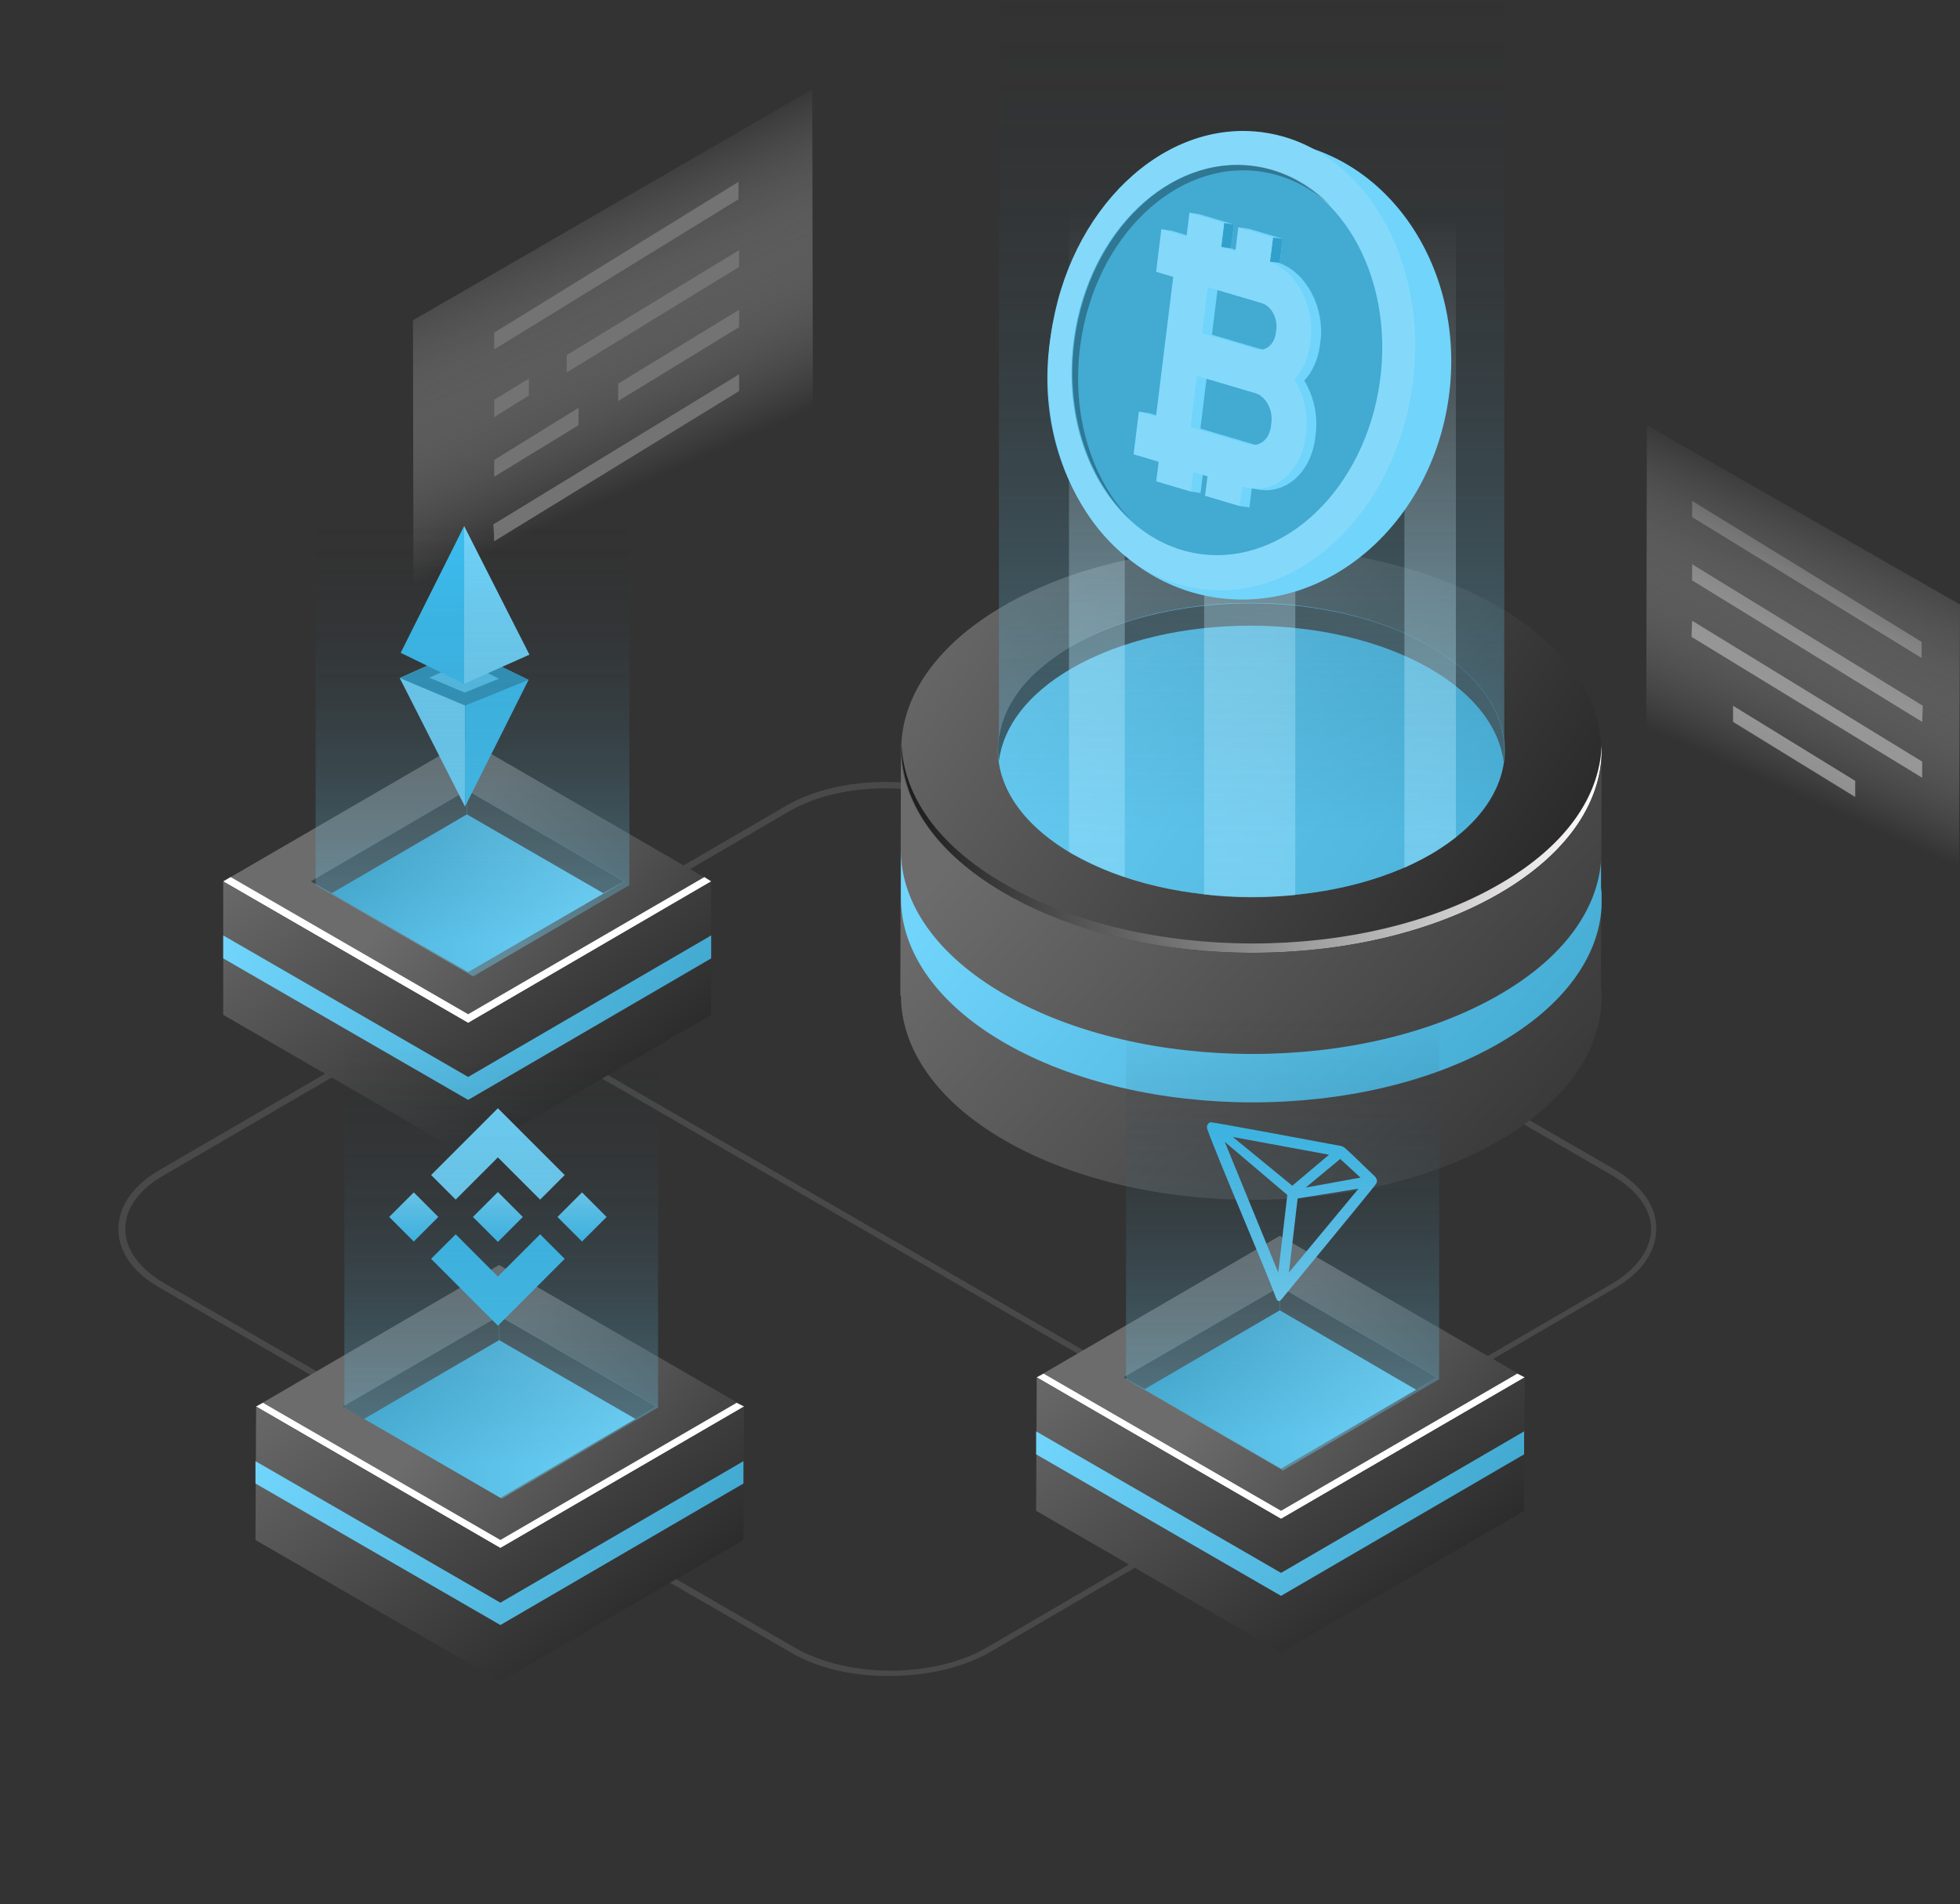 <svg width="559" height="543" viewBox="0 0 559 543" fill="none" xmlns="http://www.w3.org/2000/svg">
<rect x="0" y="0" width="559" height="543" fill="#333333" stroke="none"/>
<g clip-path="url(#clip0_138_357)">
<path d="M460.499 333.446L281.004 229.731C265.265 220.704 239.799 220.704 224.237 229.731L45.803 333.446C38.022 337.871 33.777 343.888 33.777 350.437C33.777 356.985 38.022 363.003 45.98 367.428L225.475 471.143C233.256 475.745 243.69 478.045 253.947 477.868C264.203 477.868 274.46 475.568 282.241 471.143L368.01 421.232L368.364 421.409L368.718 420.701L460.322 367.428C468.103 363.003 472.347 356.985 472.347 350.437C472.524 344.065 468.28 338.048 460.499 333.446ZM281.534 469.727C266.326 478.576 241.744 478.576 226.536 469.727L47.041 366.012C39.79 361.764 35.723 356.277 35.723 350.437C35.723 344.596 39.613 339.11 46.864 335.039L133.163 284.774L132.986 285.128L366.419 420.17L281.534 469.727ZM459.792 366.012L368.187 419.285L134.578 284.066L225.121 231.324C232.725 226.899 242.629 224.775 252.532 224.775C262.435 224.775 272.515 226.899 280.119 231.324L459.615 335.039C466.865 339.287 470.933 344.773 470.933 350.614C470.756 356.277 466.865 361.764 459.792 366.012Z" fill="#494949"/>
<path d="M117.777 91.326L117.954 182.298L231.841 116.458L231.664 25.486L117.777 91.326Z" fill="url(#paint0_linear_138_357)"/>
<path d="M161.634 101.237V106.193L210.796 76.105V71.326L161.634 101.237Z" fill="#737373"/>
<path d="M176.312 109.379V114.334L210.796 93.273V88.317L176.312 109.379Z" fill="#737373"/>
<path d="M140.767 149.378L140.943 154.334L210.796 111.503V106.724L140.943 149.378H140.767Z" fill="#737373"/>
<path d="M140.943 131.148V135.927L164.994 121.237V116.281L140.943 131.148Z" fill="#737373"/>
<path d="M140.943 113.98V118.936L150.847 112.742V107.963L140.943 113.98Z" fill="#737373"/>
<path d="M140.943 94.866L210.619 51.858V56.813L140.943 99.644V94.866Z" fill="#737373"/>
<path d="M140.943 149.378H140.767L140.943 154.334V149.378Z" fill="#737373"/>
<path d="M548.389 201.236L548.212 205.837L482.604 165.484V160.882L548.389 201.236Z" fill="#898989"/>
<path d="M548.212 217.165V221.766L482.427 181.59L482.604 176.988L548.212 217.165Z" fill="#898989"/>
<path d="M529.113 222.651V227.253L494.275 205.837V201.236L529.113 222.651Z" fill="#898989"/>
<path d="M548.035 187.608L482.604 147.431V142.83L548.035 183.006V187.608Z" fill="#898989"/>
<path d="M559 172.387L558.646 261.766L469.518 210.439L469.694 121.237L559 172.387Z" fill="url(#paint1_linear_138_357)"/>
<path d="M427.253 172.918C466.335 195.572 466.512 232.209 427.783 254.863C388.878 277.518 325.745 277.518 286.486 254.863C247.404 232.209 247.227 195.572 285.955 172.918C324.861 150.263 388.171 150.263 427.253 172.918Z" fill="url(#paint2_linear_138_357)"/>
<path d="M427.783 252.031C388.878 274.686 325.745 274.686 286.486 252.031C267.387 241.058 257.66 226.722 257.13 212.209C256.599 227.607 266.326 243.005 286.486 254.686C325.568 277.341 388.878 277.341 427.783 254.686C447.766 243.005 457.316 227.784 456.785 212.563C456.255 227.076 446.529 241.235 427.783 252.031Z" fill="url(#paint3_linear_138_357)"/>
<path d="M407.8 184.245C436.095 200.528 436.272 227.076 408.154 243.536C380.036 259.819 334.233 259.819 305.939 243.536C277.644 227.253 277.467 200.705 305.585 184.245C333.703 167.785 379.505 167.785 407.8 184.245Z" fill="url(#paint4_linear_138_357)"/>
<path d="M305.585 190.616C333.703 174.333 379.506 174.333 407.8 190.616C420.71 198.05 427.607 207.607 428.845 217.165C430.436 205.306 423.363 193.271 407.8 184.245C379.506 167.962 333.703 167.962 305.585 184.245C290.2 193.271 283.303 205.129 284.895 216.988C286.133 207.253 293.029 197.873 305.585 190.616Z" fill="url(#paint5_linear_138_357)"/>
<path d="M456.786 214.156L456.609 280.88C458.2 296.809 448.651 312.915 427.783 325.127C388.878 347.782 325.745 347.782 286.486 325.127C266.856 313.8 256.953 298.756 256.953 283.889H256.776L256.953 213.625C256.953 228.492 266.856 243.359 286.486 254.686C325.568 277.341 388.878 277.341 427.783 254.686C447.059 243.536 456.786 228.846 456.786 214.156Z" fill="url(#paint6_linear_138_357)"/>
<path d="M456.785 258.403C456.078 272.562 446.352 286.544 427.783 297.34C388.878 319.995 325.745 319.995 286.486 297.34C266.856 286.013 256.953 270.969 256.953 256.102V242.474C256.953 257.341 266.856 272.208 286.486 283.535C325.568 306.19 388.878 306.19 427.783 283.535C445.821 273.093 455.371 259.642 456.609 245.837V252.916C456.609 253.447 456.785 254.155 456.785 254.686C456.785 256.102 456.785 257.164 456.785 258.403Z" fill="url(#paint7_linear_138_357)"/>
<path d="M429.021 210.793V0H284.894V210.616C283.303 222.474 290.376 234.509 305.938 243.536C334.233 259.819 380.036 259.819 408.154 243.536C423.539 234.509 430.436 222.474 429.021 210.793Z" fill="url(#paint8_linear_138_357)"/>
<g opacity="0.68">
<path d="M320.794 39.999V250.084C315.488 248.315 310.537 246.014 305.939 243.536C305.585 243.359 305.232 243.182 304.878 242.828V39.999H320.794Z" fill="url(#paint9_linear_138_357)"/>
<path d="M369.426 39.999V255.217C360.76 256.102 352.095 256.102 343.43 255.04V39.999H369.426Z" fill="url(#paint10_linear_138_357)"/>
<path d="M415.228 63.185V238.757C413.106 240.35 410.807 241.943 408.154 243.536C405.678 244.952 403.202 246.191 400.55 247.43V63.362H415.228V63.185Z" fill="url(#paint11_linear_138_357)"/>
</g>
<g clip-path="url(#clip1_138_357)">
<path d="M413.193 113.272C418.158 77.32 396.714 44.644 365.298 40.286C333.882 35.928 304.389 61.54 299.424 97.492C294.459 133.443 315.902 166.12 347.319 170.478C378.735 174.835 408.228 149.223 413.193 113.272Z" fill="#70D4FB"/>
<path d="M402.848 109.989C407.817 74.041 388.753 41.694 360.269 37.74C331.784 33.786 304.665 59.722 299.696 95.67C294.728 131.617 313.792 163.965 342.276 167.919C370.761 171.873 397.88 145.937 402.848 109.989Z" fill="#84D9FA"/>
<path d="M393.559 108.73C397.779 78.196 381.663 50.732 357.562 47.386C333.461 44.04 310.502 66.081 306.282 96.614C302.062 127.148 318.178 154.613 342.279 157.959C366.38 161.304 389.339 139.264 393.559 108.73Z" fill="#43AAD2"/>
<path opacity="0.3" d="M308.146 98.153C312.369 67.596 335.312 45.569 359.419 48.901C367.033 49.968 373.85 53.433 379.502 58.632C373.584 52.567 366.202 48.501 357.823 47.335C333.716 44.003 310.773 66.063 306.55 96.587C303.658 117.481 310.308 136.908 322.477 148.205C311.305 136.741 305.387 118.114 308.146 98.153Z" fill="black"/>
<path d="M375.246 123.812L375.113 124.878C373.816 135.309 365.87 141.74 357.391 139.241L357.025 139.141L356.327 144.706L346.451 141.773L347.149 136.208L343.093 135.009L342.395 140.574L332.519 137.641L333.217 132.076L330.923 131.376L326.035 129.91L327.531 117.747L332.419 119.213L334.281 104.651L335.778 92.488L337.407 79.359L332.519 77.892L334.015 65.729L338.903 67.196L341.197 67.895L342.029 61.064L351.904 63.997L351.073 70.828L355.13 72.028L355.961 65.196L365.836 68.129L364.972 75.027C372.653 77.892 377.807 87.656 376.609 97.32L376.476 98.32C375.944 102.518 374.315 106.017 371.988 108.517C374.614 112.849 375.944 118.347 375.246 123.812ZM365.271 121.946L365.404 120.88C365.87 117.147 363.775 113.382 360.749 112.482L359.485 112.116L344.157 107.584L342.361 122.179L344.456 122.812L358.953 127.111C361.946 127.977 364.805 125.678 365.271 121.946ZM347.282 82.291L345.653 95.421L360.982 99.953C363.708 100.752 366.235 98.686 366.668 95.354L366.801 94.354C367.2 90.989 365.338 87.623 362.611 86.823L349.377 82.891L347.282 82.291Z" fill="#70D4FB"/>
<path d="M353.6 144.306L356.36 144.672L352.004 139.741L353.6 144.306Z" fill="#70D4FB"/>
<path d="M339.668 140.174L342.428 140.574L338.97 137.008L339.668 140.174Z" fill="#70D4FB"/>
<path d="M324.805 117.381L327.564 117.78L328.23 121.446L324.805 117.381Z" fill="#70D4FB"/>
<path d="M331.256 65.363L334.016 65.763L336.31 69.628L331.256 65.363Z" fill="#70D4FB"/>
<path d="M339.302 60.664L342.062 61.064L342.893 63.897L339.302 60.664Z" fill="#70D4FB"/>
<path d="M353.201 64.796L355.961 65.196L365.836 68.095L363.077 67.729L353.201 64.796Z" fill="#70D4FB"/>
<path d="M349.145 63.597L351.905 63.997L351.073 70.795L348.313 70.428L349.145 63.597Z" fill="#31A1CC"/>
<path d="M363.076 67.729L365.836 68.095L364.972 74.993C364.972 74.993 364.506 74.827 362.212 74.627L363.076 67.729Z" fill="#31A1CC"/>
<path d="M372.486 123.412L372.353 124.478C371.057 134.909 363.11 141.34 354.631 138.841L354.265 138.741L353.567 144.306L343.691 141.373L344.39 135.808L340.333 134.609L339.635 140.174L329.759 137.241L330.457 131.676L328.163 130.977L323.309 129.544L324.805 117.381L329.693 118.847L331.488 104.251L332.985 92.088L334.614 78.959L329.726 77.493L331.222 65.329L336.11 66.796L338.404 67.496L339.236 60.664L349.111 63.597L348.28 70.428L352.336 71.628L353.168 64.796L363.043 67.729L362.179 74.627C369.86 77.493 375.013 87.256 373.816 96.92L373.683 97.92C373.151 102.119 371.522 105.617 369.195 108.117C371.855 112.449 373.185 117.947 372.486 123.412ZM362.478 121.546L362.611 120.48C363.076 116.747 360.982 112.982 357.956 112.082L356.692 111.716L341.364 107.184L339.568 121.779L341.663 122.412L356.16 126.711C359.186 127.578 362.046 125.278 362.478 121.546ZM344.489 81.891L342.86 95.021L358.189 99.553C360.915 100.352 363.442 98.286 363.874 94.954L364.007 93.954C364.406 90.589 362.544 87.223 359.818 86.423L346.584 82.524L344.489 81.891Z" fill="#84D9FA"/>
</g>
<path d="M434.857 392.737L365.358 433.09L295.682 392.737L365.004 352.384L434.857 392.737Z" fill="url(#paint12_linear_138_357)"/>
<path d="M434.857 392.737L365.358 433.09L295.682 392.737L297.627 391.675L365.358 430.789L432.735 391.675L434.857 392.737Z" fill="white"/>
<path d="M409.922 392.737L365.358 418.754L320.439 392.737L365.004 366.897L409.922 392.737Z" fill="url(#paint13_linear_138_357)"/>
<path d="M365.358 433.09L295.682 392.737L295.505 430.789L365.358 471.143L434.68 430.789L434.857 392.737L365.358 433.09Z" fill="url(#paint14_linear_138_357)"/>
<path d="M434.68 408.135L365.358 448.488L295.505 408.135V414.684L365.358 455.037L434.68 414.684V408.135Z" fill="url(#paint15_linear_138_357)"/>
<path d="M320.439 392.737L326.452 396.1L365.004 373.622V366.897L320.439 392.737Z" fill="#444444"/>
<path d="M365.004 366.897V373.622L403.909 396.277L409.922 392.737L365.004 366.897Z" fill="#444444"/>
<g clip-path="url(#clip2_138_357)">
<path d="M392.048 335.364C389.657 333.156 386.35 329.786 383.657 327.395L383.497 327.283C383.232 327.071 382.933 326.904 382.613 326.789C376.118 325.578 345.893 319.928 345.303 320C345.138 320.023 344.98 320.083 344.841 320.175L344.69 320.295C344.503 320.484 344.362 320.713 344.275 320.964L344.235 321.068V321.634V321.721C347.638 331.196 361.073 362.234 363.719 369.518C363.878 370.012 364.181 370.952 364.747 371H364.874C365.177 371 366.468 369.295 366.468 369.295C366.468 369.295 389.546 341.308 391.881 338.328C392.183 337.961 392.45 337.566 392.677 337.149C392.736 336.822 392.708 336.486 392.598 336.173C392.487 335.86 392.298 335.582 392.048 335.364ZM372.389 338.623L382.238 330.455L388.016 335.778L372.389 338.623ZM368.564 338.089L351.606 324.192L379.043 329.252L368.564 338.089ZM370.094 341.731L387.45 338.934L367.608 362.84L370.094 341.731ZM349.303 325.578L367.146 340.719L364.564 362.856L349.303 325.578Z" fill="url(#paint16_linear_138_357)"/>
</g>
<path d="M321.147 291.323V393.268L365.889 419.285L410.453 393.268V291.323H321.147Z" fill="url(#paint17_linear_138_357)"/>
<path d="M202.839 251.323L133.517 291.677L63.664 251.323L133.163 210.97L202.839 251.323Z" fill="url(#paint18_linear_138_357)"/>
<path d="M202.839 251.323L133.517 291.677L63.664 251.323L65.786 250.084L133.517 289.199L200.894 250.084L202.839 251.323Z" fill="white"/>
<path d="M178.081 251.323L133.517 277.164L88.599 251.323L133.163 225.306L178.081 251.323Z" fill="url(#paint19_linear_138_357)"/>
<path d="M133.517 291.677L63.664 251.323V289.376L133.517 329.729L202.839 289.376V251.323L133.517 291.677Z" fill="url(#paint20_linear_138_357)"/>
<path d="M202.839 266.721L133.517 307.075L63.664 266.721V273.27L133.517 313.623L202.839 273.27V266.721Z" fill="url(#paint21_linear_138_357)"/>
<path d="M88.599 251.323L94.611 254.686L133.163 232.209V225.306L88.599 251.323Z" fill="#444444"/>
<path d="M133.163 225.306V232.209L172.068 254.686L178.081 251.323L133.163 225.306Z" fill="#444444"/>
<g clip-path="url(#clip3_138_357)">
<path d="M132.627 230L150.748 193.861L132.627 185.033V230Z" fill="#3CBFF2"/>
<path d="M132.627 230V185.033L114.001 193.329L132.627 230Z" fill="#70D4FB"/>
<path d="M114.001 193.329L132.648 201.178L150.748 193.861L132.627 185.033L114.001 193.329Z" fill="#3096BE"/>
<path d="M122.42 193.223L132.522 197.477L142.33 193.52L132.522 188.734L122.42 193.223Z" fill="#58C3ED"/>
<path d="M132.375 150L114.274 186.139L132.375 194.967V150Z" fill="#3CBFF2"/>
<path d="M132.375 150V194.967L151.001 186.671L132.375 150Z" fill="#70D4FB"/>
</g>
<path d="M90.014 150.44V252.385L134.932 278.403L179.496 252.385V150.44H90.014Z" fill="url(#paint22_linear_138_357)"/>
<path d="M212.212 401.055L142.713 441.409L73.037 401.055L142.359 360.702L212.212 401.055Z" fill="url(#paint23_linear_138_357)"/>
<path d="M212.212 401.055L142.713 441.409L73.037 401.055L74.982 399.993L142.713 439.108L210.09 399.993L212.212 401.055Z" fill="white"/>
<path d="M187.277 401.055L142.713 427.073L97.795 401.055L142.359 375.215L187.277 401.055Z" fill="url(#paint24_linear_138_357)"/>
<path d="M142.713 441.409L73.037 401.055L72.86 439.108L142.713 479.461L212.036 439.108L212.212 401.055L142.713 441.409Z" fill="url(#paint25_linear_138_357)"/>
<path d="M212.036 416.63L142.713 456.984L72.86 416.63V423.002L142.713 463.355L212.036 423.002V416.63Z" fill="url(#paint26_linear_138_357)"/>
<path d="M97.795 401.055L103.808 404.595L142.359 382.118V375.215L97.795 401.055Z" fill="#444444"/>
<path d="M142.359 375.215V382.118L181.265 404.595L187.277 401.055L142.359 375.215Z" fill="#444444"/>
<g clip-path="url(#clip4_138_357)">
<path fill-rule="evenodd" clip-rule="evenodd" d="M142.001 330.012L129.96 342.053L129.96 342.052L122.955 335.046L142.001 316L161.053 335.052L154.047 342.058L142.001 330.012ZM118.007 339.993L111.001 347L118.007 354.005L125.013 346.999L118.007 339.993ZM142.001 363.988L129.96 351.948L122.945 358.944L122.955 358.954L142.001 378L161.053 358.948L161.057 358.944L154.047 351.942L142.001 363.988ZM165.995 339.997L158.989 347.003L165.995 354.009L173.001 347.002L165.995 339.997ZM149.109 346.996H149.107L149.113 347L149.11 347.004L142.001 354.113L134.898 347.009L134.888 346.999L134.898 346.989L136.143 345.744L136.746 345.14L142.001 339.887L149.109 346.996Z" fill="url(#paint27_linear_138_357)"/>
</g>
<path d="M98.215 299.369V401.315L143.133 427.332L187.697 401.315V299.369H98.215Z" fill="url(#paint28_linear_138_357)"/>
</g>
<defs>
<linearGradient id="paint0_linear_138_357" x1="188.803" y1="135.463" x2="145.155" y2="37.264" gradientUnits="userSpaceOnUse">
<stop stop-color="white" stop-opacity="0"/>
<stop offset="1"/>
</linearGradient>
<linearGradient id="paint1_linear_138_357" x1="500.861" y1="221.483" x2="542.38" y2="128.075" gradientUnits="userSpaceOnUse">
<stop stop-color="white" stop-opacity="0"/>
<stop offset="1"/>
</linearGradient>
<linearGradient id="paint2_linear_138_357" x1="462.315" y1="284.767" x2="266.705" y2="153.373" gradientUnits="userSpaceOnUse">
<stop stop-color="#1E1E1E"/>
<stop offset="1" stop-color="#6C6C6C"/>
</linearGradient>
<linearGradient id="paint3_linear_138_357" x1="257.072" y1="242.039" x2="456.768" y2="242.039" gradientUnits="userSpaceOnUse">
<stop offset="0.017" stop-color="#1E1E1E"/>
<stop offset="1" stop-color="#FFFDFE"/>
</linearGradient>
<linearGradient id="paint4_linear_138_357" x1="425.699" y1="259.09" x2="262.864" y2="152.172" gradientUnits="userSpaceOnUse">
<stop stop-color="#3199C1"/>
<stop offset="1" stop-color="#70D4FB"/>
</linearGradient>
<linearGradient id="paint5_linear_138_357" x1="354.379" y1="234.805" x2="373.451" y2="77.817" gradientUnits="userSpaceOnUse">
<stop stop-color="#1E1E1E"/>
<stop offset="0.965" stop-color="#6C6C6C"/>
</linearGradient>
<linearGradient id="paint6_linear_138_357" x1="506.259" y1="390.346" x2="295.321" y2="203.351" gradientUnits="userSpaceOnUse">
<stop stop-color="#1E1E1E"/>
<stop offset="0.965" stop-color="#6C6C6C"/>
</linearGradient>
<linearGradient id="paint7_linear_138_357" x1="478.046" y1="367.367" x2="305.629" y2="214.522" gradientUnits="userSpaceOnUse">
<stop stop-color="#3199C1"/>
<stop offset="1" stop-color="#70D4FB"/>
</linearGradient>
<linearGradient id="paint8_linear_138_357" x1="356.919" y1="236.304" x2="356.919" y2="-5.436" gradientUnits="userSpaceOnUse">
<stop stop-color="#70D4FB" stop-opacity="0.4"/>
<stop offset="1" stop-color="#18181A" stop-opacity="0"/>
</linearGradient>
<linearGradient id="paint9_linear_138_357" x1="312.876" y1="316.015" x2="312.876" y2="59.608" gradientUnits="userSpaceOnUse">
<stop stop-color="#70D4FB"/>
<stop offset="1" stop-color="white" stop-opacity="0"/>
</linearGradient>
<linearGradient id="paint10_linear_138_357" x1="356.403" y1="316.015" x2="356.403" y2="59.606" gradientUnits="userSpaceOnUse">
<stop stop-color="#70D4FB"/>
<stop offset="1" stop-color="white" stop-opacity="0"/>
</linearGradient>
<linearGradient id="paint11_linear_138_357" x1="407.964" y1="316.015" x2="407.964" y2="59.606" gradientUnits="userSpaceOnUse">
<stop stop-color="#70D4FB"/>
<stop offset="1" stop-color="white" stop-opacity="0"/>
</linearGradient>
<linearGradient id="paint12_linear_138_357" x1="451.133" y1="463.536" x2="353.083" y2="382.907" gradientUnits="userSpaceOnUse">
<stop stop-color="#1E1E1E"/>
<stop offset="0.965" stop-color="#6C6C6C"/>
</linearGradient>
<linearGradient id="paint13_linear_138_357" x1="320.493" y1="392.752" x2="409.9" y2="392.752" gradientUnits="userSpaceOnUse">
<stop stop-color="#3199C1"/>
<stop offset="1" stop-color="#70D4FB"/>
</linearGradient>
<linearGradient id="paint14_linear_138_357" x1="414.147" y1="478.344" x2="326.764" y2="359.809" gradientUnits="userSpaceOnUse">
<stop stop-color="#1E1E1E"/>
<stop offset="0.984" stop-color="#6C6C6C"/>
</linearGradient>
<linearGradient id="paint15_linear_138_357" x1="454.938" y1="468.591" x2="316.128" y2="380.424" gradientUnits="userSpaceOnUse">
<stop stop-color="#3199C1"/>
<stop offset="1" stop-color="#70D4FB"/>
</linearGradient>
<linearGradient id="paint16_linear_138_357" x1="368.471" y1="319.999" x2="368.471" y2="371" gradientUnits="userSpaceOnUse">
<stop stop-color="#3CBFF2"/>
<stop offset="1" stop-color="#70D4FB"/>
</linearGradient>
<linearGradient id="paint17_linear_138_357" x1="365.788" y1="409.557" x2="365.788" y2="288.603" gradientUnits="userSpaceOnUse">
<stop stop-color="#70D4FB" stop-opacity="0.4"/>
<stop offset="1" stop-color="#18181A" stop-opacity="0"/>
</linearGradient>
<linearGradient id="paint18_linear_138_357" x1="219.265" y1="322.037" x2="121.215" y2="241.407" gradientUnits="userSpaceOnUse">
<stop stop-color="#1E1E1E"/>
<stop offset="0.965" stop-color="#6C6C6C"/>
</linearGradient>
<linearGradient id="paint19_linear_138_357" x1="88.625" y1="251.252" x2="178.032" y2="251.252" gradientUnits="userSpaceOnUse">
<stop stop-color="#3199C1"/>
<stop offset="1" stop-color="#70D4FB"/>
</linearGradient>
<linearGradient id="paint20_linear_138_357" x1="182.279" y1="336.844" x2="94.896" y2="218.309" gradientUnits="userSpaceOnUse">
<stop stop-color="#1E1E1E"/>
<stop offset="0.984" stop-color="#6C6C6C"/>
</linearGradient>
<linearGradient id="paint21_linear_138_357" x1="223.07" y1="327.092" x2="84.26" y2="238.925" gradientUnits="userSpaceOnUse">
<stop stop-color="#3199C1"/>
<stop offset="1" stop-color="#70D4FB"/>
</linearGradient>
<linearGradient id="paint22_linear_138_357" x1="134.743" y1="268.674" x2="134.743" y2="147.72" gradientUnits="userSpaceOnUse">
<stop stop-color="#70D4FB" stop-opacity="0.4"/>
<stop offset="1" stop-color="#18181A" stop-opacity="0"/>
</linearGradient>
<linearGradient id="paint23_linear_138_357" x1="228.507" y1="471.88" x2="130.457" y2="391.25" gradientUnits="userSpaceOnUse">
<stop stop-color="#1E1E1E"/>
<stop offset="0.965" stop-color="#6C6C6C"/>
</linearGradient>
<linearGradient id="paint24_linear_138_357" x1="97.867" y1="401.095" x2="187.274" y2="401.095" gradientUnits="userSpaceOnUse">
<stop stop-color="#3199C1"/>
<stop offset="1" stop-color="#70D4FB"/>
</linearGradient>
<linearGradient id="paint25_linear_138_357" x1="191.521" y1="486.687" x2="104.138" y2="368.152" gradientUnits="userSpaceOnUse">
<stop stop-color="#1E1E1E"/>
<stop offset="0.984" stop-color="#6C6C6C"/>
</linearGradient>
<linearGradient id="paint26_linear_138_357" x1="232.312" y1="476.935" x2="93.502" y2="388.767" gradientUnits="userSpaceOnUse">
<stop stop-color="#3199C1"/>
<stop offset="1" stop-color="#70D4FB"/>
</linearGradient>
<linearGradient id="paint27_linear_138_357" x1="142" y1="339.887" x2="142" y2="354.113" gradientUnits="userSpaceOnUse">
<stop stop-color="#70D4FB"/>
<stop offset="1" stop-color="#3CBFF2"/>
</linearGradient>
<linearGradient id="paint28_linear_138_357" x1="142.944" y1="417.603" x2="142.944" y2="296.649" gradientUnits="userSpaceOnUse">
<stop stop-color="#70D4FB" stop-opacity="0.4"/>
<stop offset="1" stop-color="#18181A" stop-opacity="0"/>
</linearGradient>
<clipPath id="clip0_138_357">
<rect width="559" height="543" fill="white"/>
</clipPath>
<clipPath id="clip1_138_357">
<rect width="115.214" height="157.886" fill="white" transform="translate(298.703 37.338)"/>
</clipPath>
<clipPath id="clip2_138_357">
<rect width="51" height="51" fill="white" transform="translate(343 320)"/>
</clipPath>
<clipPath id="clip3_138_357">
<rect width="37" height="80" fill="white" transform="translate(114.001 150)"/>
</clipPath>
<clipPath id="clip4_138_357">
<rect width="62" height="67" fill="white" transform="translate(111.001 316)"/>
</clipPath>
</defs>
</svg>
